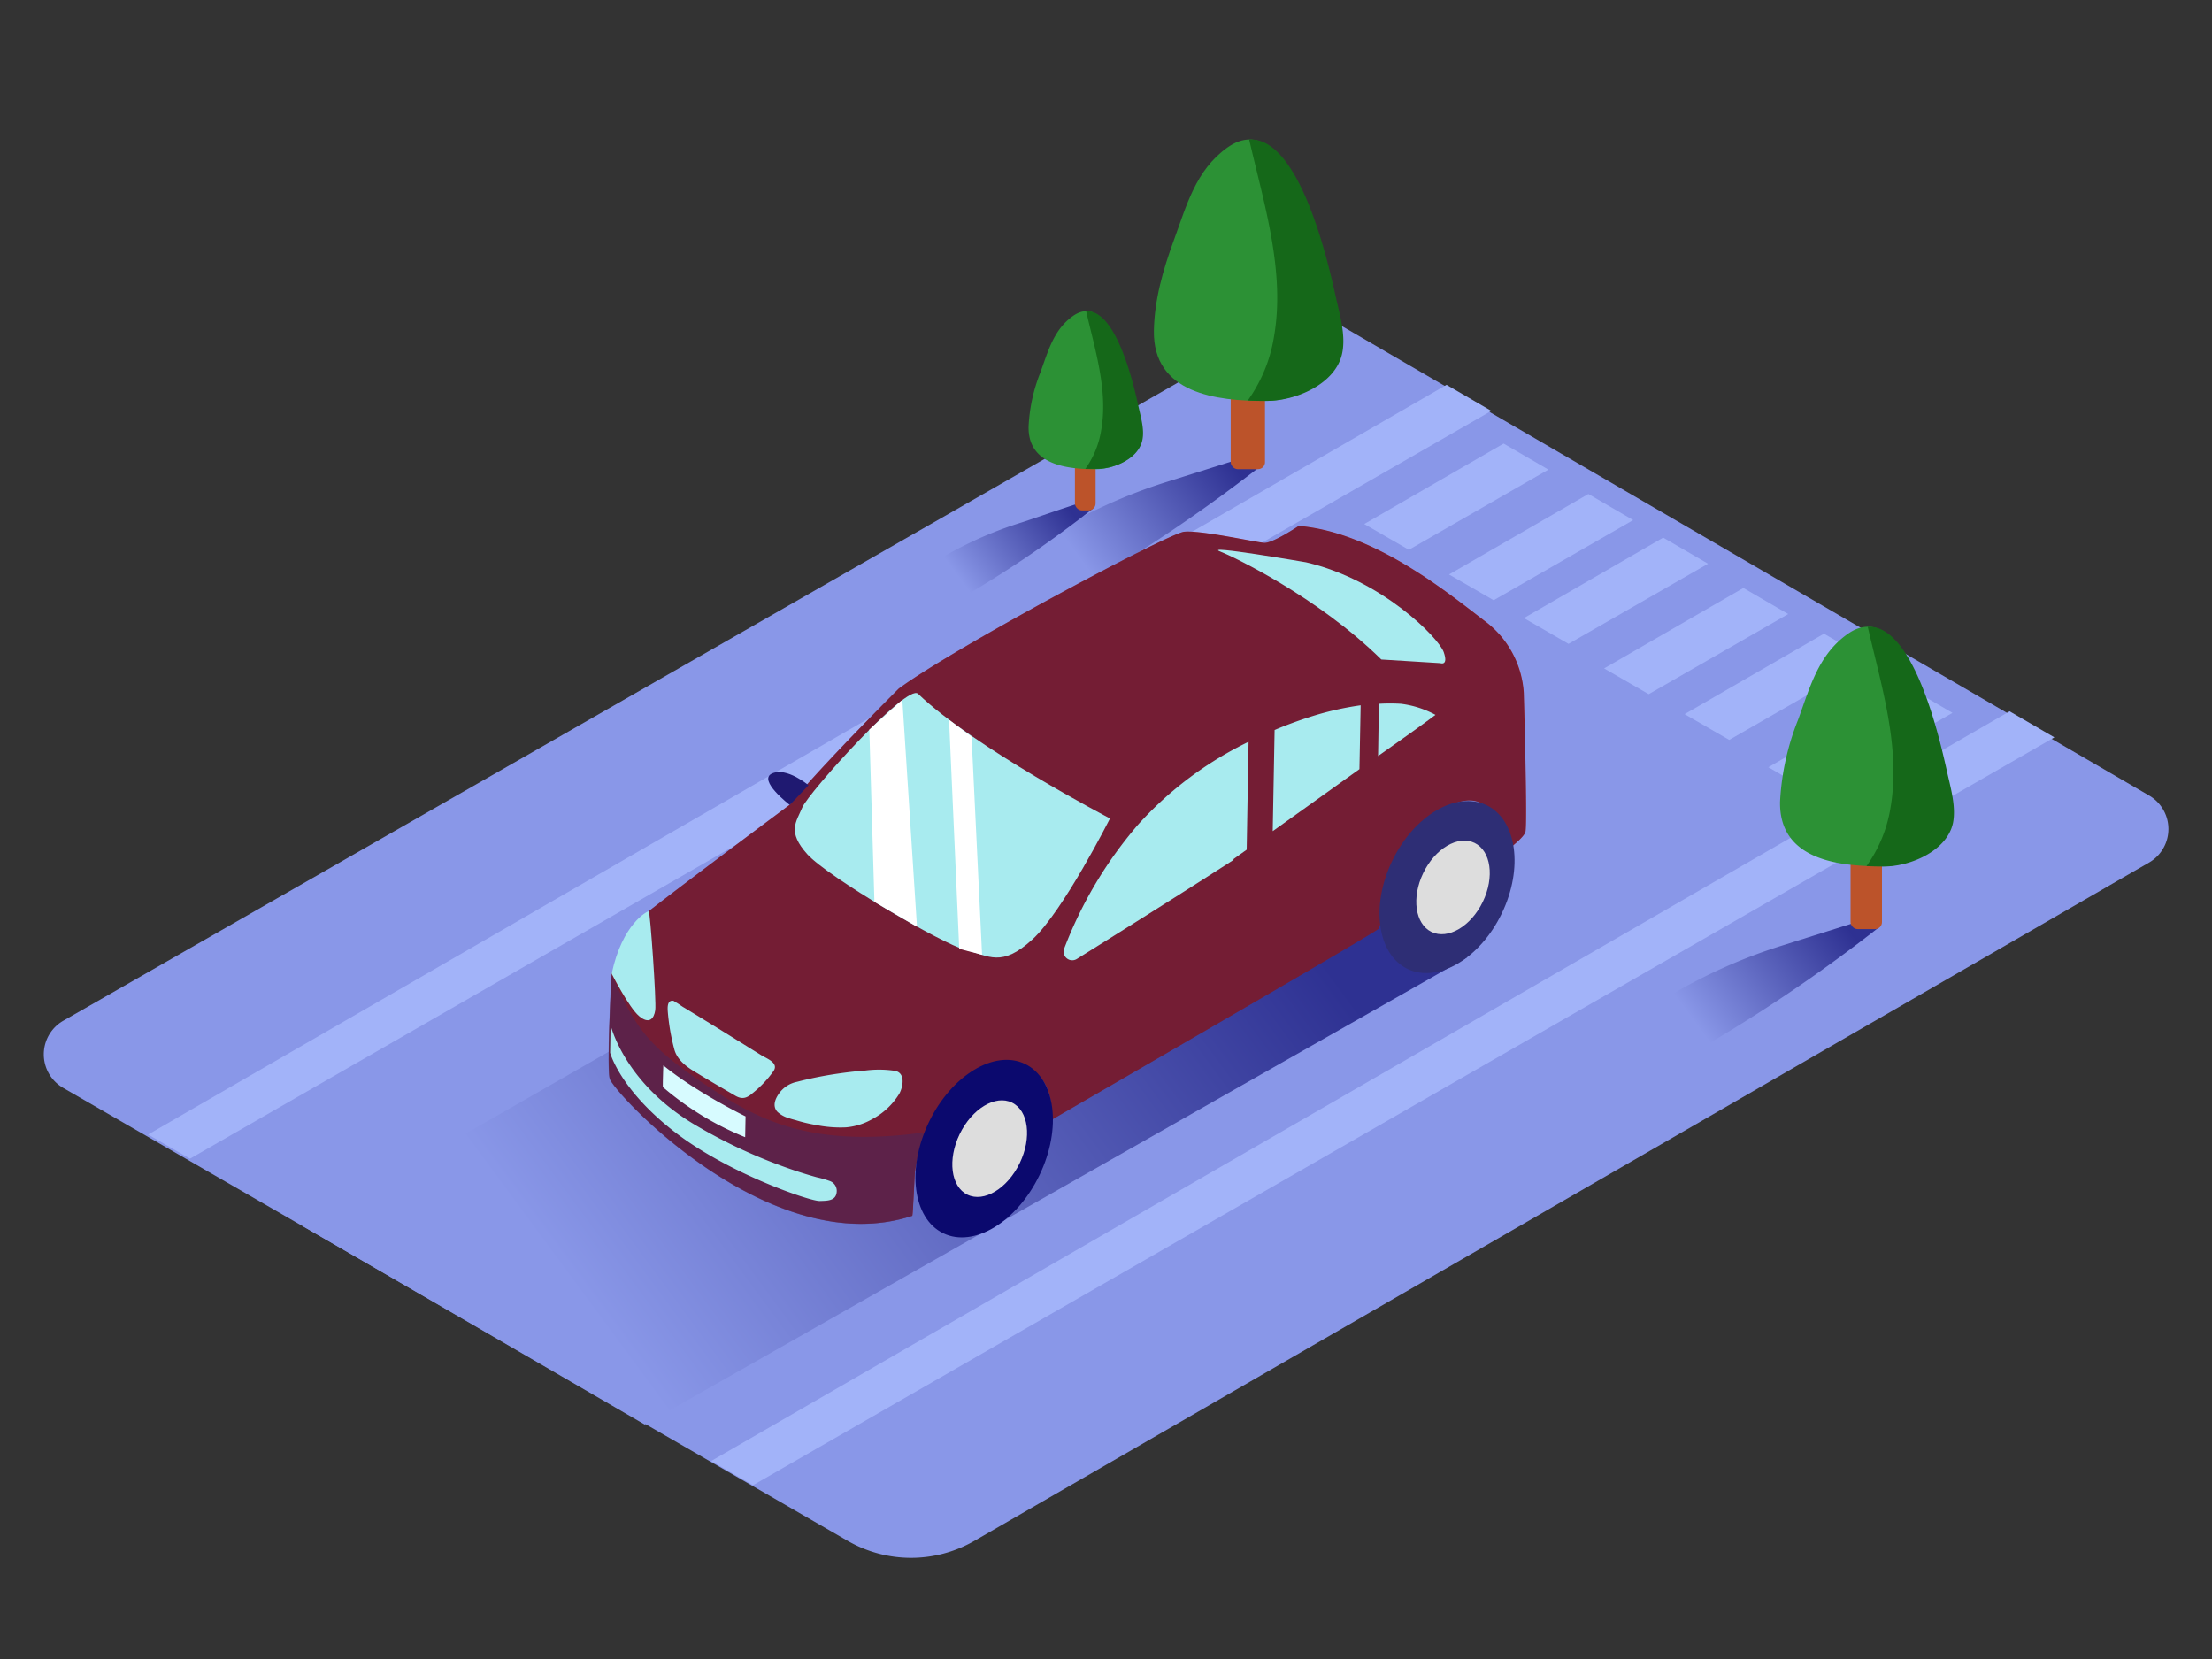<svg id="Layer_2" data-name="Layer 2" xmlns="http://www.w3.org/2000/svg" xmlns:xlink="http://www.w3.org/1999/xlink" viewBox="0 0 400 300"><rect x="0" y="0" width="400" height="300" fill="#333333" stroke="none"/><defs><linearGradient id="linear-gradient" x1="195.1" y1="100.78" x2="221.18" y2="81.54" gradientUnits="userSpaceOnUse"><stop offset="0" stop-color="#8997e8"/><stop offset="1" stop-color="#2e3192"/></linearGradient><linearGradient id="linear-gradient-2" x1="173.28" y1="104.28" x2="192.12" y2="90.38" xlink:href="#linear-gradient"/><linearGradient id="linear-gradient-3" x1="306.28" y1="184.64" x2="332.35" y2="165.4" xlink:href="#linear-gradient"/><linearGradient id="linear-gradient-4" x1="106.73" y1="236.81" x2="222.74" y2="151.24" xlink:href="#linear-gradient"/></defs><title>A</title><path d="M388.6,143.84,240.27,57.58a7,7,0,0,0-7,0l-221.82,127a7,7,0,0,0,0,12.16l141.85,81.9a22.9,22.9,0,0,0,22.89,0L388.58,156A7,7,0,0,0,388.6,143.84Z" fill="#8997e8"/><path d="M188.62,103.91a3.59,3.59,0,0,1-.45-5.9c.63-.51,1.16-.94,1.44-1.12A94.73,94.73,0,0,1,211,87.14l12.69-4,5,.58a281.5,281.5,0,0,1-34.66,23.3Z" fill="url(#linear-gradient)"/><path d="M168.6,106.54a2.6,2.6,0,0,1-.33-4.26c.46-.37.84-.68,1-.81a68.44,68.44,0,0,1,15.49-7c3.06-1,7.52-2.58,10.58-3.53l2.21,1.1a203.38,203.38,0,0,1-25,16.84Z" fill="url(#linear-gradient-2)"/><path d="M299.8,187.77a3.59,3.59,0,0,1-.45-5.9c.63-.51,1.16-.94,1.44-1.12A94.73,94.73,0,0,1,322.22,171l12.69-4,5,.58a281.5,281.5,0,0,1-34.66,23.3Z" fill="url(#linear-gradient-3)"/><path d="M136.17,268.57l-7.57-4.37L363.4,128.63l8.1,4.71L136.17,268.57" fill="#a2b3f9"/><path d="M34.35,209.53l-7.57-4.37L261.58,69.59l8.1,4.71L34.35,209.53" fill="#a2b3f9"/><polygon points="54.87 221.79 122.58 183.03 185.97 145.25 211.58 130.25 265.26 173.15 116.58 257.6 54.87 221.79" fill="url(#linear-gradient-4)"/><path d="M110.61,176.08l6.71-11.31c7.35-5.74,25.51-19.26,25.51-19.26,5.25-6.6,19.71-21,19.71-21,10.28-7.56,48.67-28,51.56-28.35s12.95,1.89,14.5,2,6.25-3.06,6.25-3.06c13.94,1.15,27.57,12.58,34.08,17.53a17.53,17.53,0,0,1,6.62,12.69s.69,23.88.29,25.14-4.26,4-4.26,4,.13-13.46-9.61-8.69S250.12,167.15,249.22,168s-48.51,28.39-59.05,34.49c.1-3-.28-6.06-2.53-8.21-2.62-2.5-6.48-2.17-9.58-.91a16.77,16.77,0,0,0-7.78,6.17c-2.8,3.45-4.15,8-4.82,12.31-.08.54-.37,8-.49,8-25.68,8.41-54.14-22.42-54.71-24.83S110.61,176.08,110.61,176.08Z" fill="#971515"/><path d="M110.56,176.11l6.71-11.31c7.35-5.74,25.51-19.26,25.51-19.26,5.25-6.6,19.71-21,19.71-21,10.28-7.56,48.67-28,51.56-28.35s12.95,1.89,14.5,2,6.25-3.06,6.25-3.06c13.94,1.15,27.57,12.58,34.08,17.53a17.53,17.53,0,0,1,6.62,12.69s.69,23.88.29,25.14-4.26,4-4.26,4,.13-13.46-9.61-8.69-11.83,21.36-12.73,22.23-48.51,28.39-59.05,34.49c.1-3-.28-6.06-2.53-8.21-2.62-2.5-6.48-2.17-9.58-.91a16.77,16.77,0,0,0-7.78,6.17c-2.8,3.45-4.15,8-4.82,12.31-.08.54-.37,8-.49,8-25.68,8.41-54.14-22.42-54.71-24.83S110.56,176.11,110.56,176.11Z" fill="#2e2e75" opacity="0.33"/><path d="M130.83,198.27c9.6,6.09,19.47,8.76,36.2,6.53-.3,1.19-1.4,5.89-1.59,7.07-.08.54-.37,8-.49,8-25.68,8.41-54.14-22.42-54.71-24.83-.52-2.23.22-16.48.34-18.69C115.19,185.92,116.33,189.08,130.83,198.27Z" fill="#2e2e75" opacity="0.33"/><path d="M119.95,192.66s-.14,3.86-.07,3.93a53.83,53.83,0,0,0,14.87,9.05l.07-3.76S125.91,197.54,119.95,192.66Z" fill="#d7fbff"/><path d="M166,125.45c-2-1.91-19.8,17.89-20.92,20.56s-2.77,4.38.92,8.48,24.54,16.31,28.68,17.32,6.39,3.21,12-1.92S200.72,148,200.72,148,176.1,135.17,166,125.45Z" fill="#a8ebef"/><path d="M146.21,142s-3.94-3.33-6.6-2.13,3.21,5.69,3.21,5.69Z" fill="#1f1971"/><ellipse cx="261.68" cy="160.42" rx="16.44" ry="10.99" transform="translate(3.35 326.18) rotate(-64.2)" fill="#2e2e75"/><ellipse cx="262.76" cy="160.49" rx="8.94" ry="5.98" transform="translate(3.9 327.19) rotate(-64.2)" fill="#ddd"/><path d="M142.57,202.17a4.92,4.92,0,0,1-2-1.13c-1-1.1-.31-2.53.48-3.54a5.25,5.25,0,0,1,3.07-1.87,68.2,68.2,0,0,1,7.36-1.48c1.65-.24,3.31-.44,5-.56a19.38,19.38,0,0,1,5.4.06c1.87.4,1.43,2.81.78,4.06a12.66,12.66,0,0,1-5,4.7,11.43,11.43,0,0,1-4.72,1.45,21.94,21.94,0,0,1-5.28-.41,29.11,29.11,0,0,1-3.8-.9C143.43,202.44,143,202.32,142.57,202.17Z" fill="#a8ebef"/><path d="M110.61,176.08s3.11,6.1,4.94,7.65,2.71.5,2.94-1.05-.92-17.9-1.18-17.9S112.54,167,110.61,176.08Z" fill="#a8ebef"/><path d="M122.14,181.22c.55.26,1.16.78,1.59,1q4.65,2.82,9.27,5.7l4.62,2.87c1,.63,3.26,1.39,2.26,2.89a19.59,19.59,0,0,1-3.85,4.05c-1,.86-1.84,1.13-3.08.4-2.26-1.32-4.52-2.62-6.77-4-1.73-1-3.71-2.31-4.25-4.4a38.91,38.91,0,0,1-1.16-6.64c-.06-.75-.19-2.31,1-2.11A1.71,1.71,0,0,1,122.14,181.22Z" fill="#a8ebef"/><path d="M149.95,213.53a1.9,1.9,0,0,1,1.36,1.78c0,1.91-1.74,1.82-3.08,1.87-1.67.07-16.68-5-26.45-12.66s-11.45-14.15-11.45-14.15l.09-5s2.39,10.39,15.2,18a94,94,0,0,0,16.63,7.79c1.8.64,3.61,1.22,5.45,1.73A17.85,17.85,0,0,1,149.95,213.53Z" fill="#a8ebef"/><path d="M249.79,119.26l10.65.66s1.53.58.63-2-11.2-13.07-24.9-16.24c0,0-19-3.28-15.47-1.93C222.69,100.51,238.16,107.82,249.79,119.26Z" fill="#a8ebef"/><path d="M249.2,136.71c3.48-2.46,7-4.91,10.38-7.44a17.7,17.7,0,0,0-6.23-2,32,32,0,0,0-4,0Z" fill="#a8ebef"/><path d="M225.78,134.14a65,65,0,0,0-20,15,75.43,75.43,0,0,0-13.34,22.39,1.56,1.56,0,0,0,2.27,1.89c5.95-3.71,17.73-11.09,26.22-16.55l2.13-1.37v-.15l2.38-1.7Z" fill="#a8ebef"/><path d="M246.05,127.54a55.15,55.15,0,0,0-9.16,2.1c-2.15.68-4.29,1.48-6.4,2.36l-.34,18.3,14.92-10.67.76-.54Z" fill="#a8ebef"/><ellipse cx="177.97" cy="207.72" rx="17" ry="11.09" transform="translate(-86.5 277.53) rotate(-64.2)" fill="#0b096e"/><ellipse cx="178.97" cy="207.73" rx="9.25" ry="6.03" transform="translate(-85.95 278.43) rotate(-64.2)" fill="#ddd"/><polygon points="177.59 172.66 175.69 133.22 171.62 130.17 173.46 171.58 177.59 172.66" fill="#fff"/><polygon points="163.17 126.56 165.82 167.58 158.12 163.09 157.2 131.94 163.17 126.56" fill="#fff"/><rect x="222.55" y="43.76" width="6.2" height="41.08" rx="1.26" ry="1.26" fill="#bc532a"/><path d="M240.94,52.17c-1.43-6.2-7.77-33.51-19-25.48-5.76,4.11-7.39,10.54-9.7,16.83-1.91,5.21-3.49,10.69-3.58,16.27C208.46,71.15,220,72.54,228.86,72.5c5.1,0,12.38-3,13.57-8.57.72-3.34-.51-7.28-1.22-10.55Q241.08,52.77,240.94,52.17Z" fill="#2c9135"/><path d="M241.48,53.37q-.13-.6-.27-1.21c-1.26-5.48-6.37-27.47-15.32-26.93,2.66,11.59,6.57,23.84,4.48,35.7a27.13,27.13,0,0,1-4.73,11.49c1.19.06,2.36.08,3.49.07,5.1,0,12.38-3,13.57-8.57C243.42,60.58,242.2,56.64,241.48,53.37Z" fill="#156819"/><rect x="194.38" y="67.48" width="3.74" height="24.82" rx="1.26" ry="1.26" fill="#bc532a"/><path d="M205.49,72.56c-.86-3.74-4.7-20.25-11.49-15.4-3.48,2.48-4.47,6.37-5.86,10.17A30.27,30.27,0,0,0,186,77.16c-.11,6.87,6.87,7.71,12.22,7.68,3.08,0,7.48-1.83,8.2-5.18.43-2-.31-4.4-.74-6.37Z" fill="#2c9135"/><path d="M205.82,73.28l-.16-.73c-.76-3.31-3.85-16.6-9.25-16.27,1.6,7,4,14.4,2.71,21.57a16.39,16.39,0,0,1-2.86,6.94c.72,0,1.43,0,2.11,0,3.08,0,7.48-1.83,8.2-5.18C207,77.64,206.25,75.26,205.82,73.28Z" fill="#156819"/><polygon points="254.77 99.42 280 84.92 271.9 80.21 246.7 94.76 254.77 99.42" fill="#a2b3f9"/><polygon points="270.1 108.54 295.33 94.05 287.23 89.33 262.03 103.88 270.1 108.54" fill="#a2b3f9"/><polygon points="283.64 116.43 308.87 101.94 300.76 97.22 275.57 111.77 283.64 116.43" fill="#a2b3f9"/><polygon points="298.14 125.53 323.36 111.04 315.26 106.32 290.07 120.87 298.14 125.53" fill="#a2b3f9"/><polygon points="312.7 133.8 337.93 119.3 329.83 114.59 304.63 129.14 312.7 133.8" fill="#a2b3f9"/><polygon points="327.84 143.4 353.07 128.91 344.97 124.19 319.77 138.74 327.84 143.4" fill="#a2b3f9"/><rect x="334.64" y="130.35" width="5.68" height="37.66" rx="1.26" ry="1.26" fill="#bc532a"/><path d="M351.5,138.05c-1.31-5.68-7.13-30.73-17.44-23.37-5.28,3.77-6.78,9.67-8.89,15.43A46,46,0,0,0,321.89,145c-.17,10.42,10.43,11.69,18.54,11.66,4.68,0,11.35-2.78,12.44-7.86.66-3.06-.46-6.67-1.12-9.67Q351.63,138.61,351.5,138.05Z" fill="#2c9135"/><path d="M352,139.16q-.12-.55-.25-1.11c-1.16-5-5.84-25.19-14-24.7,2.44,10.63,6,21.86,4.11,32.74a24.88,24.88,0,0,1-4.34,10.53c1.09.05,2.16.07,3.2.07,4.68,0,11.35-2.78,12.44-7.86C353.77,145.77,352.65,142.16,352,139.16Z" fill="#156819"/></svg>